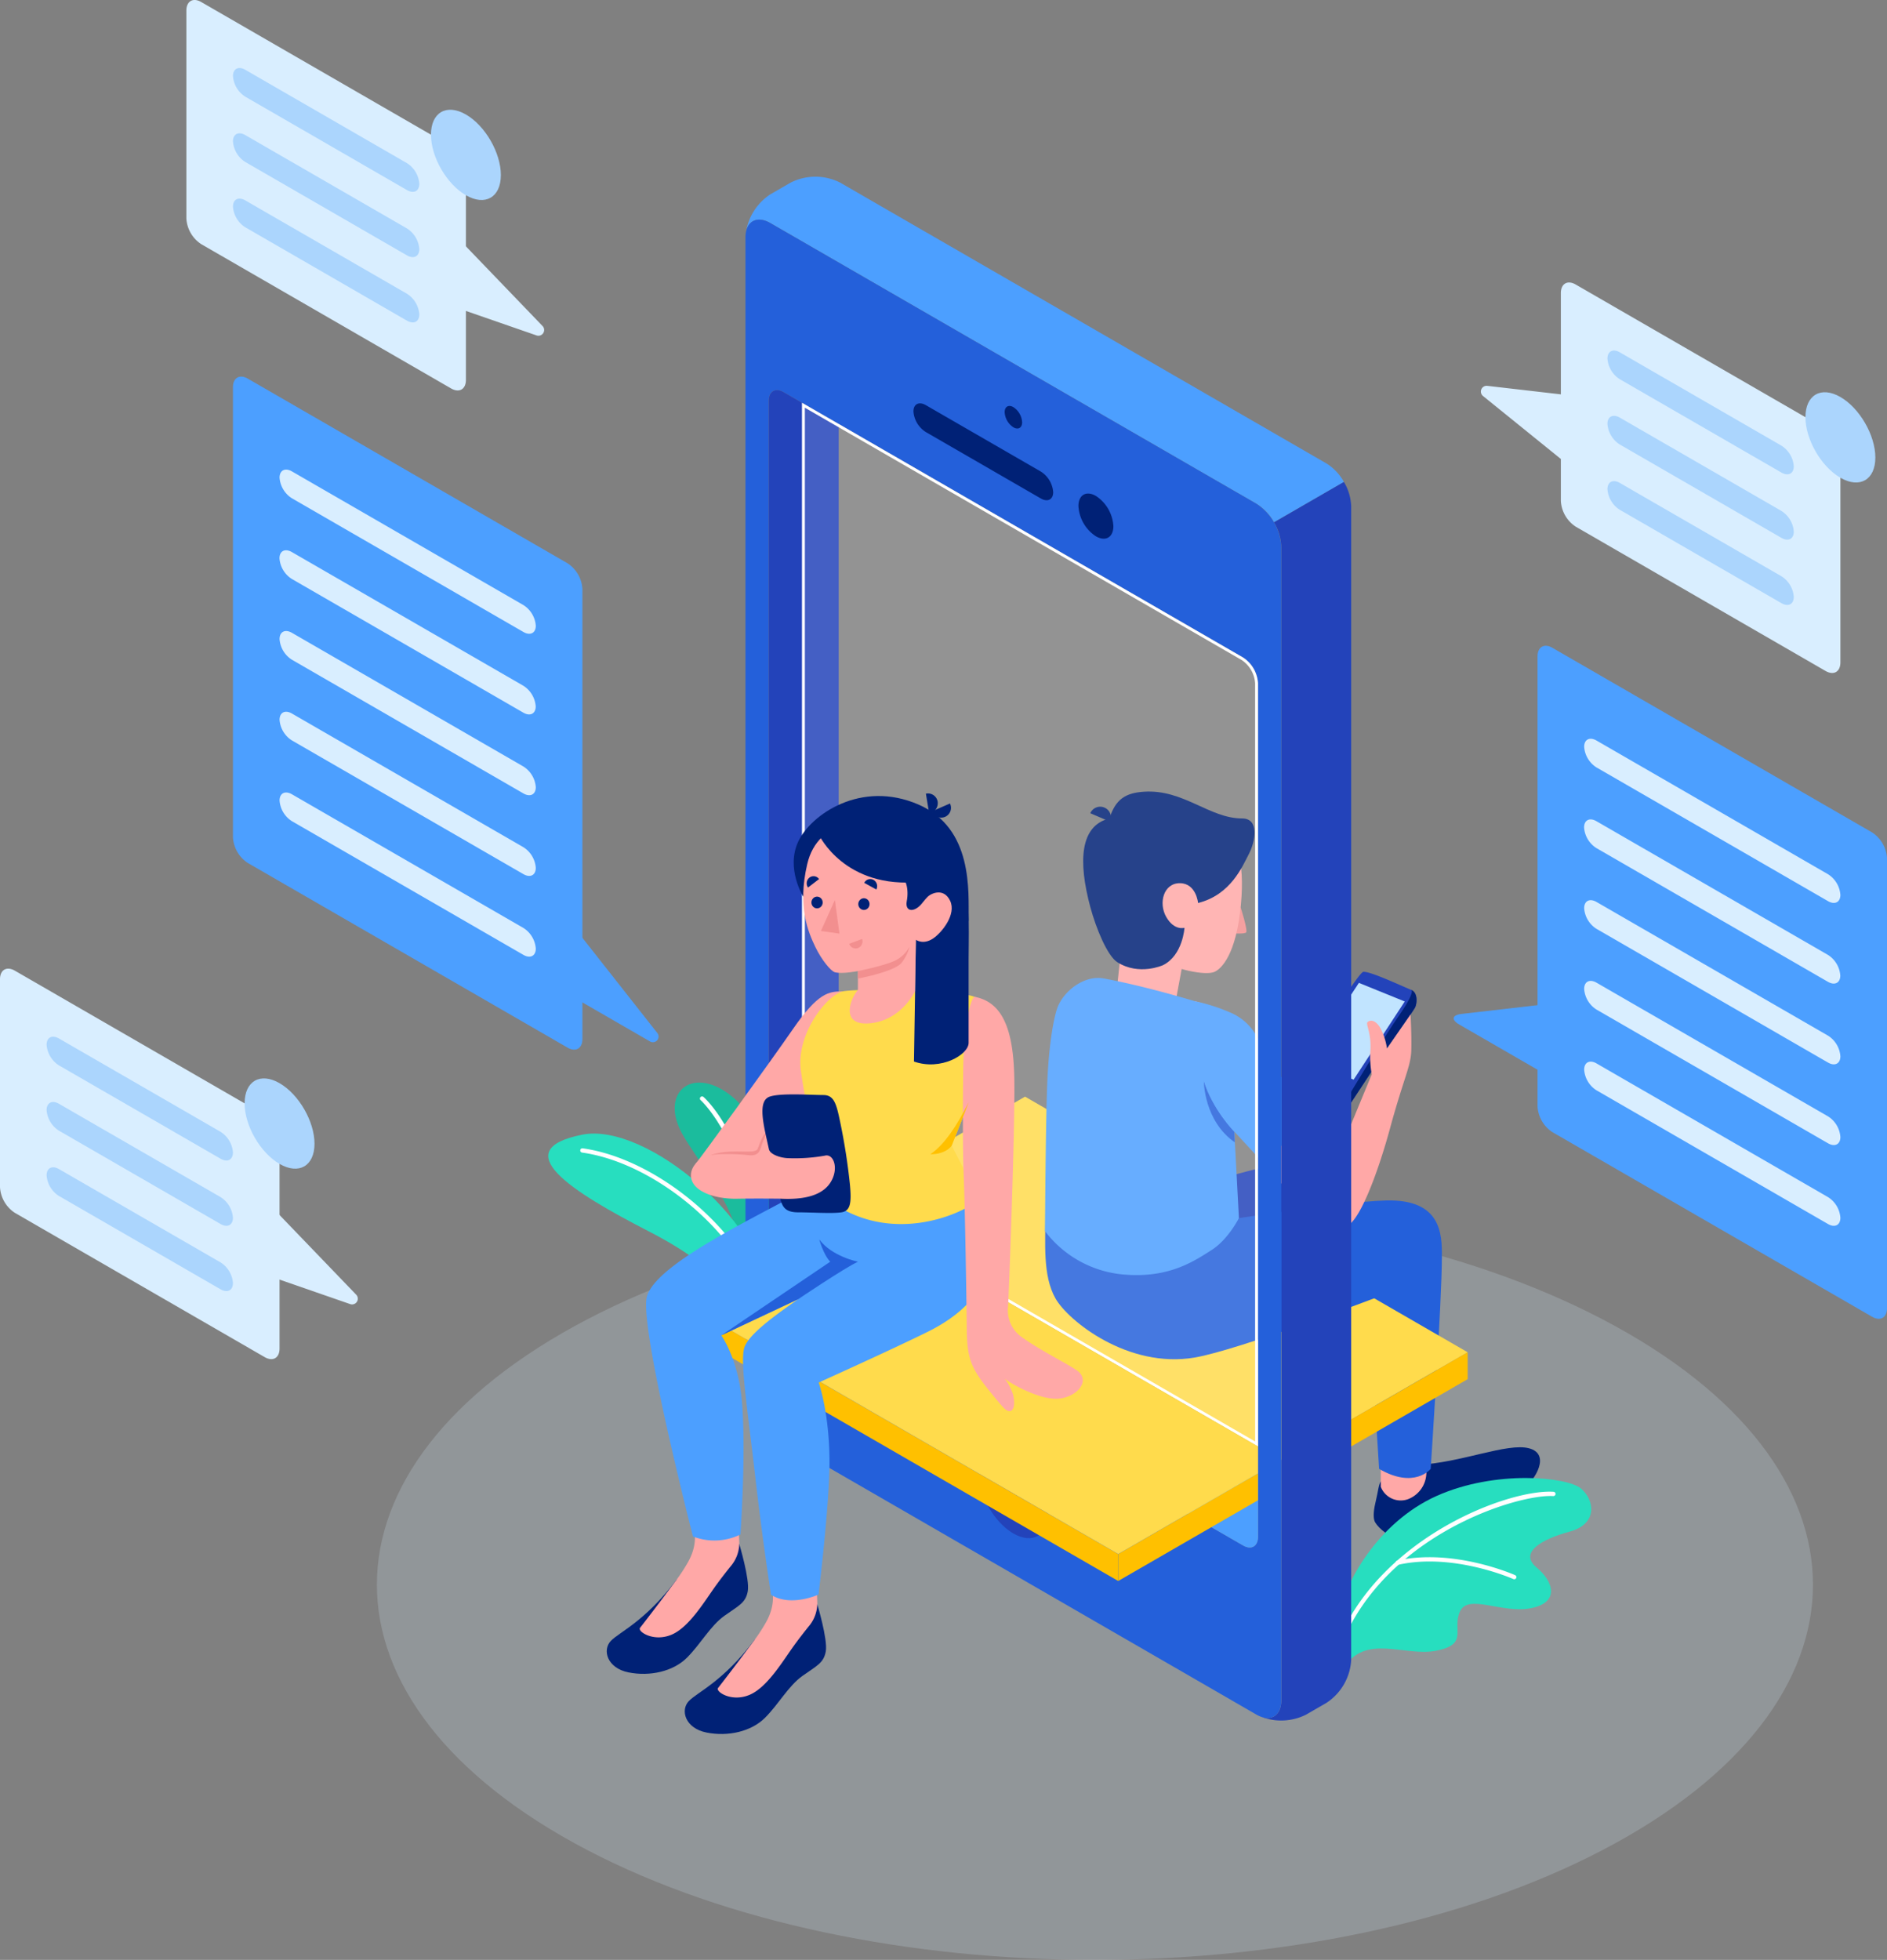 <svg xmlns="http://www.w3.org/2000/svg" width="487.024" height="505.701" viewBox="0 0 487.024 505.701"><rect x="0" y="0" width="487.024" height="505.701" fill="#808080" stroke="none"/><defs><style>.a{opacity:0.2;}.b{fill:#d9eeff;}.c{fill:#1bbc9d;}.d{fill:#fff;}.e{fill:#27debf;}.f{fill:#002176;}.g{fill:#ffa8a7;}.h{fill:#2460da;}.i{fill:#ffdb4c;}.j{fill:#ffc000;}.k{fill:#2343ba;}.l{fill:#f28f8f;}.m{fill:#4c9fff;}.n{fill:#c1e4ff;}.o{opacity:0.15;}.p{fill:#abd5fd;}</style></defs><g transform="translate(-105.879 -117.958)"><g transform="translate(105.879 117.958)"><g class="a" transform="translate(97.274 312.076)"><path class="b" d="M195.525,459.314c72.372,37.807,189.71,37.809,262.082,0s72.372-99.106,0-136.915-189.711-37.807-262.083,0S123.152,421.507,195.525,459.314Z" transform="translate(-141.245 -294.045)"/></g><g transform="translate(174.13 279.326)"><path class="c" d="M224.369,314.006c-.339-.455-.145-31.069-10.526-40.175s-19.539-1.885-13.529,9.024c3.96,7.189,15.17,19.921,15.193,32.125Z" transform="translate(-198.401 -269.69)"/><g transform="translate(6.516 3.585)"><path class="d" d="M218.982,313.8a.557.557,0,0,1-.553-.5c-3.114-29.352-14.873-39.876-14.99-39.979a.555.555,0,0,1,.726-.84c.5.43,12.2,10.861,15.369,40.7a.558.558,0,0,1-.493.612A.454.454,0,0,1,218.982,313.8Z" transform="translate(-203.248 -272.356)"/></g></g><g transform="translate(141.502 292.491)"><g transform="translate(0)"><path class="e" d="M230.724,343.037c-3.8-17.276-9.231-27.3-30.733-38.375-19.815-10.2-36.843-20.985-17.041-24.906,16.438-3.254,48.1,22.871,49.224,45.734Z" transform="translate(-174.136 -279.481)"/></g><g transform="translate(8.258 3.795)"><path class="d" d="M226.494,320.356a.555.555,0,0,1-.52-.36c-6.495-17.318-27.2-34.072-45.217-36.587a.554.554,0,0,1-.473-.625.54.54,0,0,1,.625-.473c18.371,2.564,39.484,19.643,46.1,37.3a.557.557,0,0,1-.325.715A.536.536,0,0,1,226.494,320.356Z" transform="translate(-180.278 -282.303)"/></g></g><g transform="translate(352.839 324.382)"><g transform="translate(1.707 49.042)"><path class="f" d="M334.4,348.51c-.566.752-.67,2.488-1.244,4.835s-.768,4.167-.383,5.317,2.908,3.735,6,4.693,6.9.153,10.589-2.049,6.468-4.882,11.717-6.376,7.876-2.707,10.362-4.7c2.91-2.337,6.8-8.8,1.23-10.289-5.614-1.506-17.681,3.784-28.695,4.263Z" transform="translate(-332.574 -339.669)"/></g><g transform="translate(3.534 50.999)"><path class="g" d="M333.933,341.124v8.251a5.515,5.515,0,0,0,7.031,3.191,7.361,7.361,0,0,0,4.725-6.531l.321-4.909H333.933Z" transform="translate(-333.933 -341.124)"/></g><path class="h" d="M350.6,303.2c.059,10.264-2.882,54.614-2.882,54.614s-4.2,5.311-13.315,0l-3.1-49.54Z" transform="translate(-331.305 -303.197)"/></g><g transform="translate(345.446 381.356)"><g transform="translate(0.055)"><path class="e" d="M325.848,381.67c1.152-8.567,10.047-24.665,25.3-31.478s33.721-4.877,37.236-1.917,4.424,9.149-2.919,11.131-13.113,5.435-8.567,9.216,5.961,9.109-1.478,10.554-16.214-3.86-18.279.871,2.3,8.358-5.992,10.07-18.462-4.7-24.193,4.753Z" transform="translate(-325.848 -345.568)"/></g><g transform="translate(0 3.526)"><path class="d" d="M326.362,387.256a.568.568,0,0,1-.215-.043.554.554,0,0,1-.3-.727c11.325-26.836,44.052-39,55.469-38.263a.555.555,0,0,1-.07,1.108c-9.07-.542-42.592,9.659-54.378,37.587A.554.554,0,0,1,326.362,387.256Z" transform="translate(-325.807 -348.191)"/></g><g transform="translate(14.749 20.44)"><path class="d" d="M367.4,366.461a.577.577,0,0,1-.229-.048c-.155-.07-15.523-6.874-29.721-3.688a.555.555,0,1,1-.242-1.084c14.569-3.262,30.264,3.688,30.421,3.761a.554.554,0,0,1-.23,1.06Z" transform="translate(-336.776 -360.77)"/></g></g><g transform="translate(216.455 282.96)"><path class="i" d="M277.979,272.392l-48.1,27.762,114.24,65.956,36.076-20.831,12.025-6.93Z" transform="translate(-229.878 -272.392)"/><g transform="translate(126.248 65.956)"><path class="j" d="M359.86,321.443v6.942l-36.076,20.829-.018-6.942Z" transform="translate(-323.767 -321.443)"/></g></g><g transform="translate(269.711 204.236)"><g transform="translate(0 94.65)"><path class="k" d="M269.484,303.023s42.121-12.711,49.444-14.714,21.371-5.381,25.474-3.542,6.188,3.971,6.566,9.893c.077,1.113,0,6.532,0,6.532s-20.359,6.3-37.04,6.3S269.484,303.023,269.484,303.023Z" transform="translate(-269.484 -284.237)"/></g><g transform="translate(17.717 37.893)"><path class="g" d="M300.943,245.98l-2.8,15.1L282.66,262.87l2.233-20.843Z" transform="translate(-282.66 -242.027)"/></g><g transform="translate(9.855)"><g transform="translate(38.625 29.789)"><path class="l" d="M307.515,236s2.032,6.23,1.411,6.613-3.387.2-3.387.2Z" transform="translate(-305.538 -236)"/></g><g transform="translate(8.3 4.896)"><path class="g" d="M311.3,222.412c2.666,2.806,5.2,7.506,4.084,19.406-1.225,13.042-5.123,16.518-6.765,17.283-2.454,1.143-10.8-.857-13.518-2.857-3.4-2.5-9.8-8.736-11.464-16.419-1.961-9.039.549-19.308,7.152-21.384C300.081,215.516,309.042,220.038,311.3,222.412Z" transform="translate(-282.985 -217.487)"/></g><path class="f" d="M319.512,230.084c-1.583,2.986-4.576,10.414-13.048,12.521,0,0-.468-5.063-4.665-5.112-4.224-.05-5.627,5.116-3.544,8.729s4.7,2.779,4.7,2.779-.42,7.111-5.556,9.651c0,0-6.164,2.808-11.789-.781-2.531-1.615-5.457-8.614-6.965-14.236-3.192-11.892-2.625-21,4.938-22.844,1.589-4.986,4.15-6.587,8.907-6.9,10.238-.676,16.855,6.9,25.365,6.9C322.3,220.791,321.32,226.673,319.512,230.084Z" transform="translate(-276.813 -213.846)"/><g transform="translate(1.834 3.906)"><path class="f" d="M283.3,220.636l-5.124-2.194a2.787,2.787,0,0,1,5.124,2.194Z" transform="translate(-278.177 -216.751)"/></g></g><g transform="translate(0.035 105.504)"><path class="h" d="M269.577,295.179c.015,8.092-.76,16.51,2.613,22.439,3.261,5.731,18.658,18.133,35.873,15.235,11.244-1.893,47.583-15.742,47.583-15.742s16.176-5.933,16.249-10.162c.108-6.235-.32-15-14.435-14.63-12.858.34-51,6.589-51,6.589Z" transform="translate(-269.51 -292.308)"/></g><g transform="translate(0 48.101)"><path class="m" d="M272.581,257.586c1.39-4.226,6.751-8.826,12.118-7.83,9.858,1.831,20.639,5.024,23.5,5.868h0s-1.283,21.72,9.862,28.294l1.47,27.661s-2.759,5.509-7.015,8.216c-4.6,2.927-11.011,7.315-22.585,6.355a28.481,28.481,0,0,1-20.447-11.2s.125-26.136.567-37.836C270.427,267.179,271.626,260.488,272.581,257.586Z" transform="translate(-269.484 -249.619)"/></g><g transform="translate(40.99 74.707)"><path class="h" d="M307.84,282.456s-5.824-6.039-7.872-13.051c0,0,0,10.257,7.986,15.8Z" transform="translate(-299.968 -269.405)"/></g></g><g transform="translate(307.827 250.746)"><g transform="translate(25.161)"><g transform="translate(0.001)"><path class="k" d="M340.4,269.838l6.254-8.982s1.491-2.165,2.043-3.071.933-3.9-.91-4.681c-3.336-1.384-10.27-4.662-12.306-4.669-.835,0-4.315,5.834-10.291,13.7-3.569,4.7-8.512,11.239-8.512,11.811s-1.273,1.171,3.912,3.827a84.462,84.462,0,0,0,11.534,4.624Z" transform="translate(-316.543 -248.435)"/></g><g transform="translate(0 4.67)"><path class="f" d="M344.383,258.888c-3.828,5.512-12.01,19.149-12.25,19.53-.206.328-12.048-4.745-15.282-6.14a1.727,1.727,0,0,0-.171.473c0,.573-1.273,1.171,3.912,3.827a84.461,84.461,0,0,0,11.534,4.624l8.276-12.56,6.254-8.982s1.491-2.165,2.043-3.071.933-3.9-.91-4.681C348.148,252.1,348.211,253.376,344.383,258.888Z" transform="translate(-316.542 -251.908)"/></g><g transform="translate(4.566 2.859)"><path class="n" d="M333.11,250.561l11.83,4.8-13.2,20.183-11.8-5.064Z" transform="translate(-319.938 -250.561)"/></g></g><g transform="translate(0.6 7.596)"><path class="g" d="M298.276,254.084c6.085,1.826,9.79,2.155,16.512,12.5s21.448,30.856,22.906,33.32c2.029,3.429,2.9,7.511,1.151,10.662-1.635,2.941-6.4,1.653-13.066-4.2-6.452-5.66-19.233-21.669-19.233-21.669S299.883,270.1,298.276,254.084Z" transform="translate(-298.276 -254.084)"/></g><g transform="translate(34.895 11.03)"><path class="g" d="M328.575,311.2c3.079-.878,7.728-12.324,11.27-25.3s5.334-15.867,5.455-19.957-.191-9.308-.191-9.308l-6.074,8.755a16.382,16.382,0,0,0-1.534-4.929c-.781-1.6-2.25-2.861-3.453-1.9-.645.514,1.049,2.714.687,7.619a25.47,25.47,0,0,0,.362,5.884l-11.315,27.407Z" transform="translate(-323.781 -256.638)"/></g><g transform="translate(0 7.596)"><path class="m" d="M298.43,254.084a46.557,46.557,0,0,1,8.8,2.785,14.042,14.042,0,0,1,6.649,5.462c4.7,7.814,11.428,18.937,11.428,18.937s1.148,9.687-10.616,13.063l-6.257-6.753a35.049,35.049,0,0,1-6.235-9.286C299.546,272.469,296.522,263.224,298.43,254.084Z" transform="translate(-297.83 -254.084)"/></g></g><g transform="translate(192.409 45.599)"><g transform="translate(0.098)"><path class="m" d="M343.848,180.258l-125.471-72.44c-3.165-1.827-5.789-.69-6.309,2.493a14.331,14.331,0,0,1,6.309-9.894L223.6,97.4a14.166,14.166,0,0,1,12.819,0l125.471,72.44a13.111,13.111,0,0,1,4.533,4.784l-18.038,10.414A13.1,13.1,0,0,0,343.848,180.258Z" transform="translate(-212.068 -95.87)"/></g><g transform="translate(132.966 78.757)"><path class="k" d="M334.238,458.381a14.166,14.166,0,0,1-6.41,11.1l-5.219,3.013a14.328,14.328,0,0,1-11.729.514c3.02,1.146,5.321-.557,5.321-4.214V171.172a13.11,13.11,0,0,0-1.877-6.317l18.038-10.414a13.1,13.1,0,0,1,1.877,6.317Z" transform="translate(-310.88 -154.441)"/></g><g transform="translate(0 11.074)"><path class="h" d="M343.866,177.42,218.4,104.98c-3.538-2.043-6.41-.385-6.41,3.7V406.3a14.175,14.175,0,0,0,6.41,11.1l125.461,72.442c3.553,2.043,6.409.385,6.409-3.7V188.522A14.134,14.134,0,0,0,343.866,177.42Zm.4,266.554c0,2.457-1.717,3.449-3.848,2.22L221.853,377.736A8.48,8.48,0,0,1,218,371.074V150.85c0-2.457,1.717-3.449,3.848-2.22l4.722,2.724L340.417,217.09a8.48,8.48,0,0,1,3.848,6.661Z" transform="translate(-211.995 -104.106)"/></g><g transform="translate(66.887 59.15)"><path class="f" d="M263.993,140.167a4.985,4.985,0,0,1,2.255,3.9c0,1.437-1.01,2.021-2.255,1.3a4.985,4.985,0,0,1-2.255-3.9C261.738,140.031,262.748,139.448,263.993,140.167Z" transform="translate(-261.738 -139.859)"/></g><g transform="translate(60.236 328.296)"><path class="k" d="M265.695,341.236c4.916,2.839,8.9,9.742,8.9,15.419s-3.986,7.979-8.9,5.141-8.9-9.742-8.9-15.419S260.779,338.4,265.695,341.236Z" transform="translate(-256.792 -340.02)"/></g><g transform="translate(43.338 58.478)"><g transform="translate(42.589 23.273)"><path class="f" d="M280.409,157.284a9.963,9.963,0,0,1,4.509,7.811c0,2.876-2.018,4.042-4.51,2.6a9.968,9.968,0,0,1-4.51-7.811C275.9,157.011,277.918,155.845,280.409,157.284Z" transform="translate(-275.898 -156.668)"/></g><path class="f" d="M280.3,162.273c0,1.917-1.435,2.644-3.2,1.622l-29.666-17.128a6.873,6.873,0,0,1-3.2-5.322c0-1.917,1.435-2.644,3.2-1.622l29.666,17.128A6.875,6.875,0,0,1,280.3,162.273Z" transform="translate(-244.225 -139.36)"/></g><g transform="translate(6.008 55.069)"><path class="k" d="M234.5,145.543,220.31,137.35c-2.123-1.226-3.846-.233-3.846,2.22V359.8a8.5,8.5,0,0,0,3.846,6.661l14.19,8.193Z" transform="translate(-216.463 -136.824)"/></g><g class="o" transform="translate(14.58 58.323)"><path class="d" d="M340.528,211.64v196.9l-117.69-67.941V139.244L336.68,204.98A8.478,8.478,0,0,1,340.528,211.64Z" transform="translate(-222.838 -139.244)"/></g><g transform="translate(14.58 58.323)"><path class="d" d="M223.579,140.525,336.31,205.62a7.806,7.806,0,0,1,3.477,6.02V407.254l-116.21-67.086V140.525m-.74-1.281V340.6l117.69,67.941V211.64a8.482,8.482,0,0,0-3.848-6.661L222.838,139.244Z" transform="translate(-222.838 -139.244)"/></g><g transform="translate(7.131 272.075)"><path class="m" d="M342.44,377.079V360.694L234.214,298.209,217.3,307.964a7.867,7.867,0,0,0,2.723,2.878L338.595,379.3C340.719,380.526,342.44,379.532,342.44,377.079Z" transform="translate(-217.298 -298.209)"/></g></g><g transform="translate(174.365 310.729)"><g transform="translate(114.24 69.43)"><path class="j" d="M319.613,351.62l-36.078,20.831v-6.944l36.076-20.83Z" transform="translate(-283.535 -344.678)"/></g><g transform="translate(0 24.303)"><path class="j" d="M198.577,311.118l114.24,65.956v6.944l-114.24-65.956Z" transform="translate(-198.576 -311.118)"/></g><g transform="translate(0.001)"><path class="i" d="M240.666,293.044l-42.089,24.3L312.817,383.3l36.076-20.83V355.53Z" transform="translate(-198.577 -293.044)"/></g></g><g transform="translate(156.6 204.733)"><g transform="translate(22.925 51.072)"><path class="g" d="M240.4,252.2c-3.583,0-6.313.216-12.918,9.8-5.584,8.1-23.9,33.366-24.982,34.572s8.252,5.449,8.252,5.449l24.651-24.826Z" transform="translate(-202.414 -252.198)"/></g><g transform="translate(26.724 87.386)"><path class="l" d="M205.239,285.213s1.96-1.053,6.92-1.013c3.083.026,5.009.218,5.337-.775.493-1.493,1.7-4.242,2.336-4.222v7.3Z" transform="translate(-205.239 -279.204)"/></g><g transform="translate(0 186.194)"><g transform="translate(0 7.453)"><path class="f" d="M203.4,367.424c-8.266,10.928-14.724,13.452-16.983,15.82s-.947,7.024,4.57,8.123,11.51-.235,15.075-3.791,6.027-8.209,9.664-10.81,5.5-3.292,6.04-6.358-2.208-12.18-2.208-12.18Z" transform="translate(-185.365 -358.229)"/></g><g transform="translate(8.51)"><path class="g" d="M205.185,352.686c.776,3.969,1.627,7.436-1.074,12.212a42.713,42.713,0,0,1-2.892,4.437c-4.821,6.495-8.751,11.563-9.448,12.454s3.4,3.719,8.079,1.782,8.681-8.852,11.725-13.018c1.358-1.858,2.687-3.544,3.742-4.842a9.2,9.2,0,0,0,2.061-6.175l-.245-6.335Z" transform="translate(-191.693 -352.686)"/></g></g><g transform="translate(20.133 201.716)"><g transform="translate(0 7.452)"><path class="f" d="M218.373,378.968c-8.266,10.928-14.724,13.452-16.983,15.818s-.947,7.024,4.57,8.123,11.51-.235,15.075-3.791,6.027-8.209,9.664-10.81,5.5-3.292,6.04-6.357-2.208-12.18-2.208-12.18Z" transform="translate(-200.338 -369.772)"/></g><g transform="translate(8.51)"><path class="g" d="M220.158,364.23c.776,3.969,1.627,7.436-1.074,12.212a42.713,42.713,0,0,1-2.892,4.437c-4.821,6.495-8.751,11.563-9.448,12.454s3.4,3.719,8.079,1.782,8.681-8.852,11.725-13.018c1.358-1.858,2.687-3.544,3.742-4.841a9.2,9.2,0,0,0,2.061-6.175l-.245-6.335Z" transform="translate(-206.666 -364.23)"/></g></g><g transform="translate(10.154 98.225)"><path class="m" d="M278.823,293.614c6.323,13.02,3.832,25.91-13.288,34.361-9.559,4.718-28.07,13.055-28.07,13.055s2.666,7.4,2.783,19.858c.1,10.974-2.822,34.844-2.822,34.844s-7.147,3.32-12.275.058c0,0-2.271-14.736-3.977-29.707-2.134-18.727-3.941-29.745-2.982-33.784.846-3.559,8.3-8.779,13.979-12.774l-19.85,9.336s4.26,5.888,5.272,16.5c1.224,12.832-.325,34.872-.325,34.872a15.251,15.251,0,0,1-12.263.518s-13.972-54.4-11.873-61.931c3.017-10.834,44.251-27.315,46.339-31.556Z" transform="translate(-192.916 -287.265)"/></g><g transform="translate(49.961 50.734)"><path class="i" d="M254.548,252.312c12.915,1.206,14.969-.862,18.882,9.606l-11.837,30.163,7.026,13.706c-1.67,2.5-21.391,13.093-38.7.453,0,0-5.274-18.985-7.265-33.566-1.3-9.532,7.093-20.046,11.275-20.474a36.578,36.578,0,0,1,4.554-.247Z" transform="translate(-222.52 -251.947)"/></g><g transform="translate(21.724 86.308)"><path class="g" d="M216.776,285.459c2.654.085,2.59-1.642,3.263-3.324.791-1.977,1.515-3.733,1.515-3.733l1.772,6.394,2.432,11.869s-7.136-.1-12.373,0-11.209-1.658-11.818-5.411c-.375-2.31,1.411-5.559,6.75-6.067A55.425,55.425,0,0,1,216.776,285.459Z" transform="translate(-201.52 -278.402)"/></g><g transform="translate(40.18 77.647)"><path class="f" d="M217.112,272.541c-2.693.94-1.99,5.438-.871,10.488s3,13.514,3.578,15.75,1.33,3.614,4.683,3.614,8.767.356,11.123,0,2.645-2.455,2.2-7.191a159.254,159.254,0,0,0-2.528-16.176c-.939-4.506-1.517-6.9-4.32-6.9C227.73,272.122,219.929,271.558,217.112,272.541Z" transform="translate(-215.246 -271.961)"/></g><g transform="translate(41.316 91.838)"><path class="g" d="M216.642,282.515c.264,1.185,2.684,2.17,4.893,2.262a44.483,44.483,0,0,0,9.527-.644c2.255-.6,3.682,3.268,1.518,6.811s-7.069,4.609-13.03,4.289c0,0-3.125-3-3.4-6.544A19.02,19.02,0,0,1,216.642,282.515Z" transform="translate(-216.091 -282.515)"/></g><g transform="translate(91.918 52.461)"><path class="g" d="M256.693,253.231c7.125,1.327,10.093,8.124,10.305,21.251s-1.474,56.844-1.627,58.784a8.425,8.425,0,0,0,3.473,7.726c5.077,3.633,11.216,6.552,14.213,8.583,3.952,2.677,0,7.07-4.854,7.367-4.546.278-11.825-3.659-13.68-5.2a14,14,0,0,1,2.114,4.02c.795,3.083-.011,4.907-1.424,4.259-.811-.371-1.791-1.585-4.569-5-4.827-5.922-5.859-8.584-5.921-15.958-.042-4.987-.414-30.717-.823-40.5-.25-6-.192-19.023-.091-27.12C253.909,263.48,255.194,254.375,256.693,253.231Z" transform="translate(-253.723 -253.231)"/></g><g transform="translate(48.249)"><g transform="translate(0 0.66)"><path class="f" d="M223.716,240.674s-4.535-7.227-1.312-14.187,16.221-16.027,31.072-9.569c14.131,6.145,12.868,22.382,12.925,29.742C266.456,253.593,223.716,240.674,223.716,240.674Z" transform="translate(-221.247 -214.707)"/></g><g transform="translate(6.605 5.177)"><path class="f" d="M226.159,224.882c2.057-4.041,15.127-10.482,27.551-4.168S264.7,244,264.7,255.7v21.526c0,3.063-7.184,7.281-14.105,4.831l.5-31.416s1.943-19.191-4.014-23.787S226.159,224.882,226.159,224.882Z" transform="translate(-226.159 -218.066)"/></g><g transform="translate(2.461)"><g transform="translate(0 7.822)"><path class="g" d="M252.148,241.07c.81.483,1.965-1.072,2.962-2.116s4.256-2.471,5.882.953c1.657,3.491-2.1,8.131-4.312,9.665-2.623,1.822-4.531.393-4.531.393l-.215,13.256s-3.258,7.174-11.1,8.236-6.224-5.4-3.649-8.567l.012-4.853s-4.049.815-5.96.305c-1.022-.273-3.461-3.22-5.034-6.519-1.767-3.7-4.706-10.28-2.09-21.4,2.81-11.947,15.645-12.312,23.3-7.494S252.148,241.07,252.148,241.07Z" transform="translate(-223.077 -220.033)"/><g transform="translate(14.123 31.726)"><path class="l" d="M233.58,249.908s7.257-1.462,9.794-2.81a8.351,8.351,0,0,0,3.507-3.471,11.437,11.437,0,0,1-1.993,4.093c-1.856,2.372-11.309,4.119-11.309,4.119Z" transform="translate(-233.58 -243.627)"/></g></g><g transform="translate(0.893)"><g transform="translate(13.313 27.034)"><ellipse class="f" cx="1.455" cy="1.511" rx="1.455" ry="1.511"/></g><g transform="translate(14.856 22.085)"><path class="f" d="M234.79,231.615l3.112,1.717a1.864,1.864,0,0,0-.725-2.477A1.734,1.734,0,0,0,234.79,231.615Z" transform="translate(-234.79 -230.641)"/></g><g transform="translate(30.768)"><path class="f" d="M246.623,214.267l.844,5.126a2.727,2.727,0,0,0,2.188-3.074A2.535,2.535,0,0,0,246.623,214.267Z" transform="translate(-246.623 -214.216)"/></g><g transform="translate(32.216 2.588)"><path class="f" d="M252.463,216.141l-4.763,2.072a2.727,2.727,0,0,0,3.516,1.369A2.535,2.535,0,0,0,252.463,216.141Z" transform="translate(-247.7 -216.141)"/></g><g transform="translate(10.982 37.541)"><path class="l" d="M235.229,242.135l-3.32,1.245a1.741,1.741,0,0,0,2.255,1.1A1.856,1.856,0,0,0,235.229,242.135Z" transform="translate(-231.909 -242.135)"/></g><g transform="translate(0 21.345)"><path class="f" d="M224.086,233.015l2.837-2.185a1.718,1.718,0,0,0-2.466-.378A1.881,1.881,0,0,0,224.086,233.015Z" transform="translate(-223.741 -230.09)"/></g><g transform="translate(1.218 26.62)"><ellipse class="f" cx="1.455" cy="1.511" rx="1.455" ry="1.511"/></g><g transform="translate(3.673 27.476)"><path class="l" d="M230.078,234.65l1.173,8.68-4.778-.672Z" transform="translate(-226.473 -234.65)"/></g></g></g><g transform="translate(6.537 6.448)"><path class="f" d="M226.108,223.257s6.577,14.082,26.164,12.114c0,0,2.267-9.817-5.461-13.6S229.827,217.74,226.108,223.257Z" transform="translate(-226.108 -219.011)"/></g><g transform="translate(26.779 19.839)"><path class="f" d="M241.162,230.167c2.3.294,2.974,3.8,2.407,6.733s2.207,3.165,4.365,0,2.3-7.929,2.3-7.929Z" transform="translate(-241.162 -228.97)"/></g></g><g transform="translate(83.511 79.642)"><path class="j" d="M252.993,284.673s-1.357,2.224-5.522,2.224c3.7-2.506,6.909-7.483,9.928-13.452Z" transform="translate(-247.471 -273.445)"/></g><g transform="translate(29.56 115.074)"><path class="h" d="M227.2,315.206s11.945-8.067,15.423-9.668c0,0-6.729-1.326-9.979-5.743,0,0,1.03,3.9,2.825,5.744l-28.119,19Z" transform="translate(-207.348 -299.795)"/></g></g><g transform="translate(375.188 166.628)"><g transform="translate(21.645)"><path class="m" d="M450.367,234.033l-82.5-47.63c-2.123-1.226-3.846-.233-3.846,2.22V304.712a8.5,8.5,0,0,0,3.846,6.661l82.5,47.63c2.125,1.226,3.846.233,3.846-2.22V240.694A8.506,8.506,0,0,0,450.367,234.033Z" transform="translate(-364.023 -185.877)"/></g><g transform="translate(0 92.031)"><path class="m" d="M349.366,260.012l26.217,15.137V254.32l-25.651,2.962C347.5,257.563,347.243,258.786,349.366,260.012Z" transform="translate(-347.926 -254.32)"/></g><g transform="translate(33.65 23.991)"><g transform="translate(0.022)"><path class="b" d="M376.171,204.183,435.9,238.668a6.873,6.873,0,0,1,3.2,5.322c0,1.917-1.435,2.642-3.2,1.622l-59.728-34.485a6.873,6.873,0,0,1-3.2-5.322C372.967,203.886,374.4,203.161,376.171,204.183Z" transform="translate(-372.967 -203.719)"/></g><g transform="translate(0 20.814)"><path class="b" d="M376.155,219.662l59.728,34.485a6.873,6.873,0,0,1,3.2,5.322c0,1.917-1.435,2.642-3.2,1.622l-59.728-34.485a6.873,6.873,0,0,1-3.2-5.322C372.951,219.366,374.386,218.64,376.155,219.662Z" transform="translate(-372.951 -219.199)"/></g><g transform="translate(0.022 41.652)"><path class="b" d="M376.171,235.159,435.9,269.644a6.873,6.873,0,0,1,3.2,5.322c0,1.917-1.435,2.644-3.2,1.622L376.171,242.1a6.873,6.873,0,0,1-3.2-5.322C372.967,234.863,374.4,234.137,376.171,235.159Z" transform="translate(-372.967 -234.696)"/></g><g transform="translate(0.022 62.479)"><path class="b" d="M376.171,250.648,435.9,285.133a6.873,6.873,0,0,1,3.2,5.322c0,1.917-1.435,2.642-3.2,1.622l-59.728-34.485a6.873,6.873,0,0,1-3.2-5.322C372.967,250.352,374.4,249.626,376.171,250.648Z" transform="translate(-372.967 -250.185)"/></g><g transform="translate(0.022 83.313)"><path class="b" d="M376.171,266.142,435.9,300.627a6.873,6.873,0,0,1,3.2,5.322c0,1.917-1.435,2.644-3.2,1.622l-59.728-34.485a6.873,6.873,0,0,1-3.2-5.322C372.967,265.846,374.4,265.12,376.171,266.142Z" transform="translate(-372.967 -265.679)"/></g></g></g><g transform="translate(60.125 97.179)"><path class="m" d="M199.961,182.385l-82.5-47.63c-2.125-1.226-3.846-.233-3.846,2.22V253.064a8.5,8.5,0,0,0,3.846,6.661l82.5,47.63c2.123,1.226,3.846.233,3.846-2.22V189.046A8.5,8.5,0,0,0,199.961,182.385Z" transform="translate(-113.617 -134.229)"/><g transform="translate(12.006 23.992)"><g transform="translate(0.02)"><path class="b" d="M125.765,152.535l59.728,34.485a6.873,6.873,0,0,1,3.2,5.322c0,1.917-1.435,2.642-3.2,1.622l-59.728-34.485a6.873,6.873,0,0,1-3.2-5.322C122.561,152.239,124,151.513,125.765,152.535Z" transform="translate(-122.561 -152.072)"/></g><g transform="translate(0 20.815)"><path class="b" d="M125.75,168.015,185.478,202.5a6.873,6.873,0,0,1,3.2,5.322c0,1.917-1.435,2.642-3.2,1.622L125.75,174.958a6.873,6.873,0,0,1-3.2-5.322C122.546,167.719,123.981,166.993,125.75,168.015Z" transform="translate(-122.546 -167.552)"/></g><g transform="translate(0.02 41.652)"><path class="b" d="M125.765,183.511,185.493,218a6.873,6.873,0,0,1,3.2,5.322c0,1.917-1.435,2.642-3.2,1.622l-59.728-34.485a6.873,6.873,0,0,1-3.2-5.322C122.561,183.215,124,182.489,125.765,183.511Z" transform="translate(-122.561 -183.048)"/></g><g transform="translate(0.02 62.479)"><path class="b" d="M125.765,199l59.728,34.485a6.873,6.873,0,0,1,3.2,5.322c0,1.917-1.435,2.642-3.2,1.622l-59.728-34.485a6.873,6.873,0,0,1-3.2-5.322C122.561,198.7,124,197.978,125.765,199Z" transform="translate(-122.561 -198.537)"/></g><g transform="translate(0.02 83.313)"><path class="b" d="M125.765,214.494l59.728,34.485a6.873,6.873,0,0,1,3.2,5.322c0,1.917-1.435,2.642-3.2,1.622l-59.728-34.485a6.873,6.873,0,0,1-3.2-5.322C122.561,214.2,124,213.472,125.765,214.494Z" transform="translate(-122.561 -214.031)"/></g></g><g transform="translate(84.179 137.166)"><path class="m" d="M176.22,257.067l23.468,13.55a1.465,1.465,0,0,0,1.884-2.176l-25.352-32.2Z" transform="translate(-176.22 -236.238)"/></g></g><g transform="translate(0 249.939)"><path class="b" d="M68.9,250.581v53.6a8.5,8.5,0,0,0,3.846,6.661l64.461,37.216c2.123,1.226,3.846.233,3.846-2.22v-53.6a8.5,8.5,0,0,0-3.846-6.661L72.75,248.361C70.625,247.134,68.9,248.128,68.9,250.581Z" transform="translate(-68.903 -247.835)"/><g transform="translate(66.139 57.319)"><path class="b" d="M143.878,317.262l-25.788-26.8v20.829l24.237,8.4A1.48,1.48,0,0,0,143.878,317.262Z" transform="translate(-118.09 -290.463)"/></g><g transform="translate(63.133 28.316)"><path class="p" d="M124.873,270.125c4.981,2.876,9.019,9.87,9.019,15.621s-4.038,8.083-9.019,5.206-9.019-9.87-9.019-15.621S119.891,267.25,124.873,270.125Z" transform="translate(-115.854 -268.893)"/></g><g transform="translate(12.027 17.558)"><path class="p" d="M81.051,261.356l41.691,24.072a6.873,6.873,0,0,1,3.2,5.321c0,1.917-1.435,2.642-3.2,1.62L81.051,268.3a6.873,6.873,0,0,1-3.2-5.322C77.847,261.06,79.282,260.334,81.051,261.356Z" transform="translate(-77.847 -260.893)"/></g><g transform="translate(12.027 34.406)"><path class="p" d="M81.051,273.886l41.691,24.071a6.873,6.873,0,0,1,3.2,5.321c0,1.917-1.435,2.642-3.2,1.62L81.051,280.829a6.873,6.873,0,0,1-3.2-5.322C77.847,273.59,79.282,272.864,81.051,273.886Z" transform="translate(-77.847 -273.423)"/></g><g transform="translate(12.027 51.254)"><path class="p" d="M81.051,286.416l41.691,24.071a6.873,6.873,0,0,1,3.2,5.321c0,1.917-1.435,2.642-3.2,1.62L81.051,293.359a6.873,6.873,0,0,1-3.2-5.322C77.847,286.12,79.282,285.394,81.051,286.416Z" transform="translate(-77.847 -285.953)"/></g></g><g transform="translate(48.099)"><path class="b" d="M104.674,64.7v53.6a8.5,8.5,0,0,0,3.846,6.661l64.461,37.216c2.125,1.226,3.846.233,3.846-2.22v-53.6a8.5,8.5,0,0,0-3.846-6.661L108.52,62.485C106.4,61.256,104.674,62.251,104.674,64.7Z" transform="translate(-104.674 -61.958)"/><g transform="translate(66.139 57.318)"><path class="b" d="M179.649,131.384l-25.788-26.8v20.829l24.236,8.4A1.481,1.481,0,0,0,179.649,131.384Z" transform="translate(-153.861 -104.585)"/></g><g transform="translate(63.131 28.315)"><path class="p" d="M160.643,84.248c4.981,2.876,9.019,9.87,9.019,15.621s-4.038,8.083-9.019,5.206-9.019-9.87-9.019-15.621S155.662,81.372,160.643,84.248Z" transform="translate(-151.624 -83.016)"/></g><g transform="translate(12.027 17.556)"><path class="p" d="M116.822,75.478,158.513,99.55a6.873,6.873,0,0,1,3.2,5.321c0,1.917-1.435,2.642-3.2,1.62L116.822,82.42a6.873,6.873,0,0,1-3.2-5.322C113.617,75.182,115.051,74.456,116.822,75.478Z" transform="translate(-113.618 -75.015)"/></g><g transform="translate(12.027 34.405)"><path class="p" d="M116.822,88.008l41.691,24.072a6.873,6.873,0,0,1,3.2,5.321c0,1.917-1.435,2.642-3.2,1.62L116.822,94.951a6.873,6.873,0,0,1-3.2-5.322C113.617,87.712,115.051,86.986,116.822,88.008Z" transform="translate(-113.618 -87.545)"/></g><g transform="translate(12.027 51.253)"><path class="p" d="M116.822,100.538l41.691,24.072a6.873,6.873,0,0,1,3.2,5.321c0,1.916-1.435,2.642-3.2,1.62l-41.691-24.069a6.873,6.873,0,0,1-3.2-5.322C113.617,100.242,115.051,99.516,116.822,100.538Z" transform="translate(-113.618 -100.075)"/></g></g><g transform="translate(382.205 72.892)"><g transform="translate(20.642)"><path class="b" d="M368.495,118.913v53.6a8.5,8.5,0,0,0,3.846,6.661L436.8,216.393c2.123,1.226,3.846.233,3.846-2.22v-53.6a8.5,8.5,0,0,0-3.846-6.661l-64.461-37.216C370.216,115.466,368.495,116.46,368.495,118.913Z" transform="translate(-368.495 -116.167)"/></g><g transform="translate(0 26.658)"><path class="b" d="M354.8,136l24.978,2.886v20.829L353.7,138.625A1.481,1.481,0,0,1,354.8,136Z" transform="translate(-353.144 -135.992)"/></g><g transform="translate(83.773 28.315)"><path class="p" d="M424.464,138.457c4.981,2.876,9.019,9.87,9.019,15.621s-4.038,8.083-9.019,5.206-9.019-9.87-9.019-15.621S419.483,135.581,424.464,138.457Z" transform="translate(-415.445 -137.225)"/></g><g transform="translate(32.667 17.557)"><path class="p" d="M380.642,129.687l41.691,24.072a6.873,6.873,0,0,1,3.2,5.321c0,1.916-1.435,2.642-3.2,1.62L380.642,136.63a6.873,6.873,0,0,1-3.2-5.322C377.438,129.391,378.873,128.666,380.642,129.687Z" transform="translate(-377.438 -129.224)"/></g><g transform="translate(32.667 34.406)"><path class="p" d="M380.642,142.217l41.691,24.072a6.873,6.873,0,0,1,3.2,5.321c0,1.917-1.435,2.642-3.2,1.62l-41.691-24.071a6.873,6.873,0,0,1-3.2-5.322C377.438,141.921,378.873,141.2,380.642,142.217Z" transform="translate(-377.438 -141.754)"/></g><g transform="translate(32.667 51.253)"><path class="p" d="M380.642,154.747l41.691,24.072a6.873,6.873,0,0,1,3.2,5.321c0,1.917-1.435,2.642-3.2,1.62l-41.691-24.071a6.873,6.873,0,0,1-3.2-5.322C377.438,154.45,378.873,153.725,380.642,154.747Z" transform="translate(-377.438 -154.283)"/></g></g></g></g></svg>